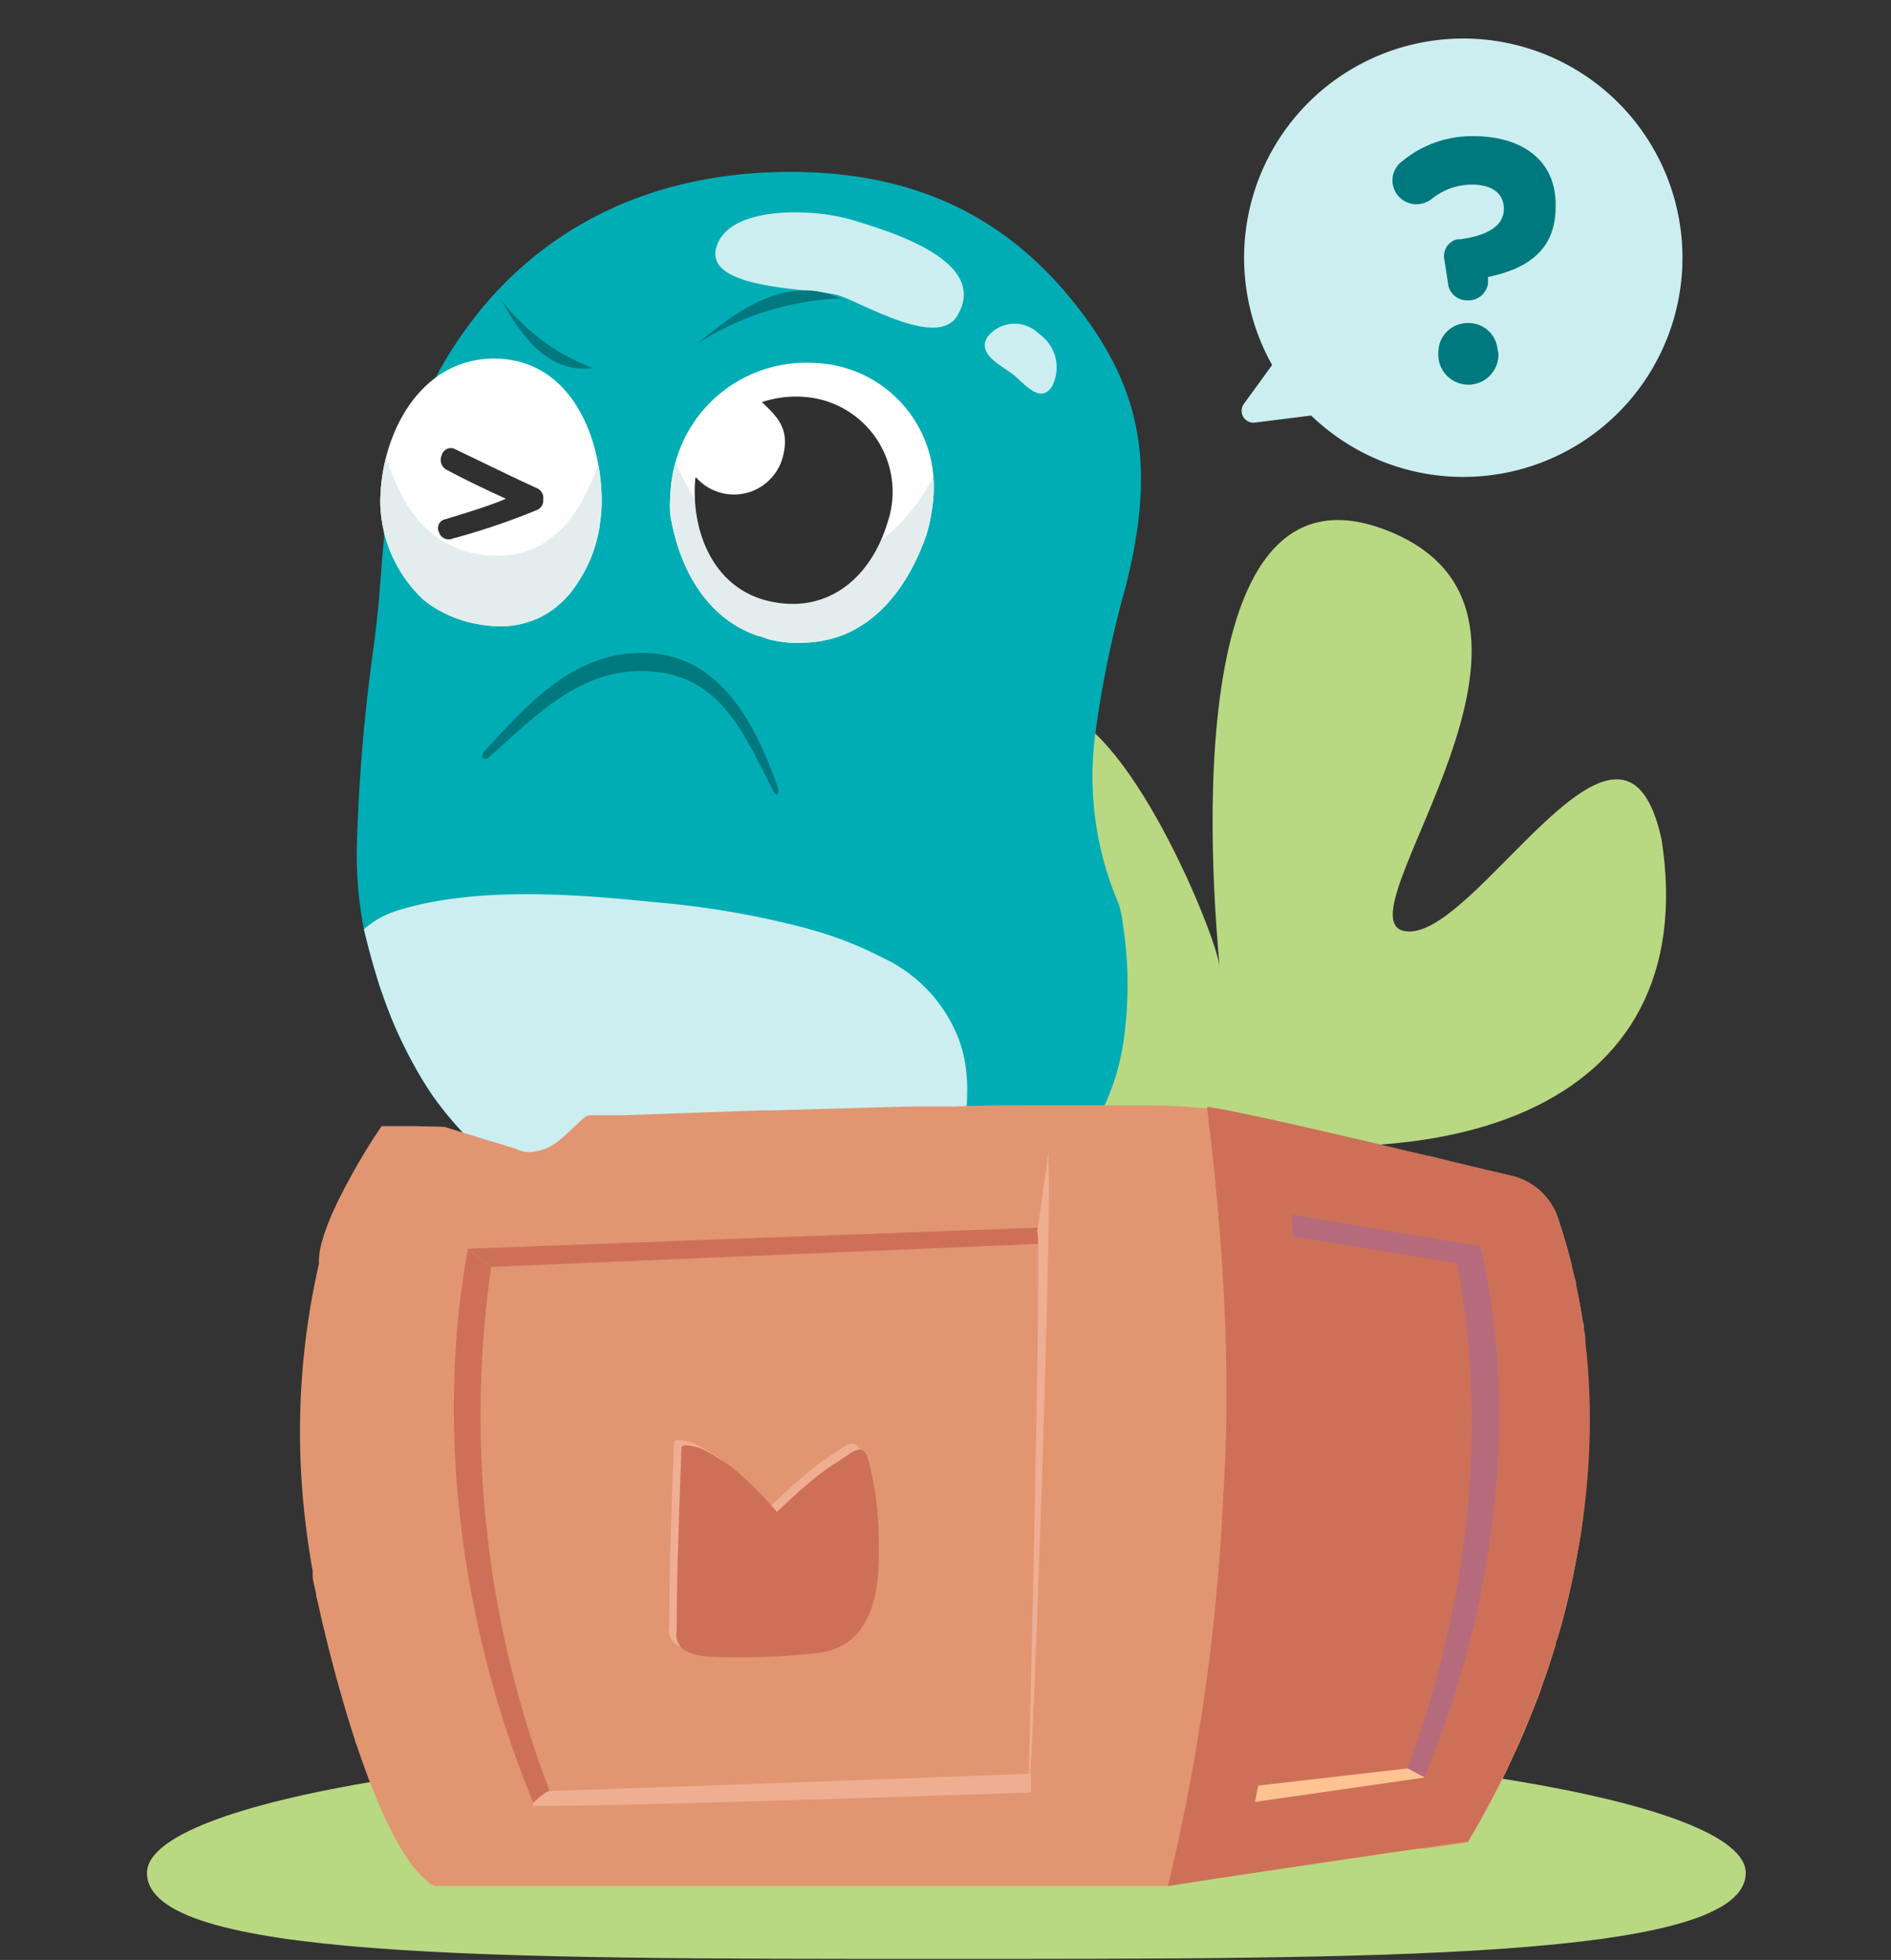 <svg xmlns="http://www.w3.org/2000/svg" width="110" height="114" viewBox="0 0 110 114" fill="none"><rect x="0" y="0" width="110" height="114" fill="#333333" stroke="none"/><path fill-rule="evenodd" clip-rule="evenodd" d="M101.55 108.94c0 5.06-21.54 5-47.22 5s-45.78 0-45.78-5c0-4.21 20.81-7.63 46.5-7.63s46.5 3.42 46.5 7.63z" fill="#B9D882"/><path d="M96.66 48.86c-2.27-10.56-10.87 6-14.94 5.3-4.07-.7 11.45-18.55-1.15-23.35-12.6-4.8-9.85 22.63-9.63 25.38-.24-1.92-5.37-14.41-9.74-14.95-4.37-.54-4.81 6.93-.58 12.2C44 37.36 36.51 58.16 64.63 65c19.37 4.67 34.45-.36 32.03-16.14z" fill="#B9D882"/><path d="M65.31 53.71c.354 2.232.374 4.503.06 6.74A13.449 13.449 0 0 1 64 64.81a12.32 12.32 0 0 1-3.37 4 6.826 6.826 0 0 1-.68.52.241.241 0 0 1-.09.06c-.407.302-.835.576-1.28.82a29.153 29.153 0 0 1-9 3.08h-.14c-.175.04-.352.071-.53.09a16.61 16.61 0 0 1-2.46.14h-.92c-.77-.05-1.52-.12-2.27-.21-.44 0-.87-.1-1.29-.17-.78-.12-1.54-.25-2.3-.42a27.346 27.346 0 0 1-4.88-1.52l-.58-.2a19.765 19.765 0 0 1-1.84-.92c-.4-.22-.8-.46-1.19-.71A21.878 21.878 0 0 1 29.26 68c-.31-.24-.62-.5-.92-.77a20.841 20.841 0 0 1-3.1-3.4c-.409-.59-.786-1.2-1.13-1.83a23.346 23.346 0 0 1-1.87-4.2c-.11-.3-.21-.61-.3-.91-.28-.91-.54-1.86-.77-2.84a22.555 22.555 0 0 1-.4-5.23c.122-3.828.456-7.648 1-11.44.36-2.84.35-3.93.57-6.06v-.16a1.237 1.237 0 0 1 0-.2c.046-.948.2-1.887.46-2.8l.08-.28a31.75 31.75 0 0 1 2.5-6 24.194 24.194 0 0 1 3.31-4.71C33 12.45 39 9.9 46.43 10c6.63.11 11.85 2.43 15.93 7.46 4.08 5.03 4.92 9.61 3.1 16.74a61.361 61.361 0 0 0-1.74 8.44 18.8 18.8 0 0 0 1.17 9.49c.23.499.372 1.033.42 1.58z" fill="#00adb5"/><path d="M55.67 18.39c-1.15 1.87-5.48-.75-6.86-1.2-1.38-.45-7.82-.27-7.15-2.77.67-2.5 5.68-2.31 7.94-1.62 2.26.69 8.01 2.41 6.07 5.59zM61.18 22.5c-.67 1-1.57-.16-2.2-.68-.63-.52-2.19-1.19-1.54-2.22a1.999 1.999 0 0 1 3-.18 2.37 2.37 0 0 1 .74 3.08z" fill="#cceef0"/><path d="M56.25 63.91a8.79 8.79 0 0 1-1.94 5.35c-.337.42-.7.818-1.09 1.19a30.604 30.604 0 0 1-3.66 2.87l-.11.08h-.56c-.81 0-1.67.13-2.46.14a9.086 9.086 0 0 1-.91 0c-.77-.06-1.53-.13-2.28-.23-.44 0-.87-.1-1.29-.17-.78-.12-1.54-.25-2.3-.42a27.013 27.013 0 0 1-4.87-1.52l-.57-.2c-.62-.28-1.23-.59-1.82-.92A21.213 21.213 0 0 1 29.26 68c-.31-.24-.62-.49-.92-.76a20.06 20.06 0 0 1-3.1-3.41c-.409-.59-.786-1.2-1.13-1.83a26.01 26.01 0 0 1-1.87-4.2c-.11-.3-.21-.61-.3-.91-.28-.91-.54-1.86-.77-2.84A5.389 5.389 0 0 1 23 53c4.55-1.46 10.48-1 15.12-.52 2.842.236 5.658.711 8.42 1.42 1.69.42 3.325 1.038 4.87 1.84a8.62 8.62 0 0 1 4.4 4.81c.178.506.302 1.029.37 1.56.078.597.102 1.2.07 1.8z" fill="#cceef0"/><path fill-rule="evenodd" clip-rule="evenodd" d="M54.19 29.76c-.067.468-.17.93-.31 1.38-.87 2.48-2.37 4.71-4.62 5.7-.15.07-.3.12-.46.18a6.995 6.995 0 0 1-2.28.37h-.41a6.658 6.658 0 0 1-1.45-.22l-.45-.17h-.08c-3-1-4.62-3.88-5.14-7.06a6.445 6.445 0 0 1 0-1c.016-.703.12-1.402.31-2.08a7.88 7.88 0 0 1 8-5.75 7.18 7.18 0 0 1 7 6.63 8.073 8.073 0 0 1-.11 2.02z" fill="#fff"/><path fill-rule="evenodd" clip-rule="evenodd" d="M54.19 29.76c-.067.468-.17.93-.31 1.38-.87 2.48-2.37 4.71-4.62 5.7-.15.07-.3.12-.46.18a7.015 7.015 0 0 1-2.28.37h-.4a8.128 8.128 0 0 1-1.46-.22l-.45-.17h-.08c-3-1-4.62-3.88-5.14-7.06a6.445 6.445 0 0 1 0-1 8.43 8.43 0 0 1 .31-2.08c1.3 3.24 3.65 5.69 7.33 5.89 3.68.2 6-2 7.66-5a8.08 8.08 0 0 1-.1 2.01z" fill="#E3EDEE"/><path fill-rule="evenodd" clip-rule="evenodd" d="M40.43 28c-.2 3.06 1.15 6.33 4.46 7 3.31.67 5.77-1.4 6.75-4.64a5.539 5.539 0 0 0-4.11-7.17 6.23 6.23 0 0 0-3.21.2c.91.86 1.58 1.53 1.26 3a2.94 2.94 0 0 1-5.08 1.39c-.07-.06-.06.2-.07.29V28z" fill="#303030"/><path fill-rule="evenodd" clip-rule="evenodd" d="M35 29.1c.002.445-.032.89-.1 1.33a.172.172 0 0 0 0 .07 8.189 8.189 0 0 1-1.46 3.64 5.529 5.529 0 0 1-1.55 1.5l-.27.16-.27.14a5.39 5.39 0 0 1-3 .44 7.17 7.17 0 0 1-3.37-1.23l-.33-.25a7.94 7.94 0 0 1-2.51-5.23 6.42 6.42 0 0 1 0-1c.037-.706.144-1.406.32-2.09.8-3.11 3-5.81 6.44-5.72 3.44.09 5.31 2.94 5.9 6.14.129.693.196 1.396.2 2.1z" fill="#fff"/><path fill-rule="evenodd" clip-rule="evenodd" d="M35 29.1c.002.445-.032.89-.1 1.33a.172.172 0 0 0 0 .07 9.42 9.42 0 0 1-1.46 3.64 5.529 5.529 0 0 1-1.55 1.5l-.27.16-.27.14a5.39 5.39 0 0 1-3 .44 7.17 7.17 0 0 1-3.37-1.23l-.33-.25a7.94 7.94 0 0 1-2.51-5.23 6.42 6.42 0 0 1 0-1c.037-.706.144-1.406.32-2.09.94 3 2.59 5.5 6.07 5.73 3.48.23 5.26-2.4 6.27-5.31.129.693.196 1.395.2 2.1z" fill="#E3EDEE"/><path fill-rule="evenodd" clip-rule="evenodd" d="M25.92 30.2c1.12-.35 2.4-.72 3.51-1.19-1.12-.51-2.34-1.09-3.4-1.66a.65.65 0 0 1-.33-.88.541.541 0 0 1 .8-.33c1.51.72 3.19 1.55 4.72 2.25a.62.62 0 0 1 .38.66.6.6 0 0 1-.4.63 41.176 41.176 0 0 1-4.88 1.65.591.591 0 0 1-.79-.39.52.52 0 0 1 .39-.74z" fill="#303030"/><path d="M29.13 17.41a12 12 0 0 0 5.38 4c-2.68.35-4.23-1.96-5.38-4zM40.55 20a16.56 16.56 0 0 1 8.34-2.64c-3.12-1.44-6.04.71-8.34 2.64z" fill=" #00797e"/><path fill-rule="evenodd" clip-rule="evenodd" d="M45 46.05c.17.32.38.14.24-.27-1.26-3.6-3.31-7.63-7.57-7.8-4.26-.17-7 3-9.51 5.74-.29.31 0 .58.3.32 2.65-2.36 5.28-5.18 9.17-5 4.31.18 5.63 3.65 7.37 7.01z" fill=" #00797e"/><path fill-rule="evenodd" clip-rule="evenodd" d="M17.68 87.75c.08.787.18 1.577.3 2.37.06.42.13.84.21 1.25v.3c0 .1 0 0 0 0 0 .27.1.54.15.82l.05.24c0 .17.07.34.11.52.04.18.05.24.08.37.09.39.18.81.29 1.25a87.972 87.972 0 0 0 1.08 4.07 52.382 52.382 0 0 0 .7 2.27c0 .11.07.22.11.33 1.27 3.8 2.86 7.26 4.5 8.16h21.83c.07.005.14.005.21 0h20.65l1.8-.28.43-.07 9.08-1.35 3.2-.47h.37l1.7-.24.49-.07.37-.06c.43-.72.84-1.44 1.23-2.17l.42-.8c.23-.46.46-.91.68-1.38l.33-.71c.4-.85.77-1.73 1.11-2.6.11-.26.2-.51.3-.76.1-.25.16-.44.23-.65.29-.79.55-1.59.8-2.4 0-.16.09-.32.14-.49.41-1.37.74-2.77 1-4.17 0-.14.06-.29.08-.44.1-.52.19-1 .27-1.55l.09-.64v-.37a1.37 1.37 0 0 1 0-.19v-.46c.053-.4.093-.8.12-1.2v-.43-.65-.9-.63-.75a.06.06 0 0 1 0-.06v-.79c.078-1.322.085-2.647.02-3.97 0-.2 0-.41-.07-.61 0-.18 0-.36-.07-.54a29.782 29.782 0 0 0-.33-1.8l-.06-.33c0-.19-.08-.38-.13-.56-.05-.18-.07-.32-.11-.48-.04-.16 0 0 0-.06l-.11-.43c-.21-.8-.45-1.59-.71-2.37l-.09-.23c0-.08-.07-.15-.1-.22a3.453 3.453 0 0 0-.67-.93l-.16-.16a3.266 3.266 0 0 0-.37-.28c-.22-.166-.463-.3-.72-.4a2.844 2.844 0 0 0-.49-.17h-.08l-.29-.07-2.81-.67-.25-.06-.59-.18-.8-.19-1.32-.26-1-.24-3.2-.76-.68-.19-1.56-.35c-1.21-.28-2.32-.53-3.26-.72l-.44-.09-1-.18h-.51a42.057 42.057 0 0 0-4.36-.18h-5.76c-1.43 0-3 0-4.51.07h-2.75l-8.05.23h-.7l-7.85.28H34.3c-.16 0-.38.18-.64.43s-.32.3-.5.47a9.013 9.013 0 0 1-.72.63.918.918 0 0 1-.16.11l-.1.07c-.3.203-.642.333-1 .38a1.7 1.7 0 0 1-1.18-.14l-1-.31-.38-.11-2.78-.86L24 65.5h-1.8a36.172 36.172 0 0 0-2.28 3.85c-.15.28-.29.56-.41.84-.173.348-.326.705-.46 1.07-.07.18-.13.35-.19.52l-.09.31a4.167 4.167 0 0 0-.21 1.09c-.016.1-.016.2 0 .3a43.807 43.807 0 0 0-.88 14.27z" fill="#E19671"/><path fill-rule="evenodd" clip-rule="evenodd" d="M75.13 70.64c.77 5.364.951 10.797.54 16.2-.39 8.35-2.62 17-2.58 17.75a5.999 5.999 0 0 1-.45 2.65 12.479 12.479 0 0 1-.4-3.29 103.919 103.919 0 0 0 2.86-18.81 89.802 89.802 0 0 0-.71-17.44c.21-1.1.78 2.91.74 2.94z" fill="url(#paint0_linear)"/><path fill-rule="evenodd" clip-rule="evenodd" d="M70.25 64.38c3.14.49 13.38 3 17.68 4a3.74 3.74 0 0 1 2.67 2.4c3.9 11.51 1.54 25-5.21 36.33-6 .853-11.817 1.717-17.45 2.59a120.076 120.076 0 0 0 3.22-22.81c.77-11.65-1.16-23.2-.91-22.51z" fill="#CE7057"/><path fill-rule="evenodd" clip-rule="evenodd" d="M75.13 70.64c3.6.62 7.267 1.237 11 1.85 2.27 9.88.84 21-3.27 30.91l-1-.53c3.54-9.42 4.75-19.94 2.87-29.41a925.44 925.44 0 0 1-9.55-1.55c0-.43-.02-.85-.05-1.27z" fill="#9A67AA" opacity=".45"/><path fill-rule="evenodd" clip-rule="evenodd" d="M73.19 103.86l8.69-1 1 .53-9.88 1.42c.07-.32.13-.63.19-.95z" fill="#FFC392"/><path fill-rule="evenodd" clip-rule="evenodd" d="M47.28 95.82a39.641 39.641 0 0 1-6.64.22c-.37-.04-.734-.13-1.08-.27a1 1 0 0 1-.63-1.14c0-3.55.15-7.16.27-10.75 0-.1.21-.13.32-.12.348.024.687.116 1 .27.262.131.516.278.76.44a7.74 7.74 0 0 1 1.31.93c.785.69 1.52 1.435 2.2 2.23.62-.58 1.24-1.16 1.89-1.71a14.855 14.855 0 0 1 1.66-1.27c.75-.46 1.27-1 1.61-.45.036.057.066.117.09.18.403 1.44.621 2.925.65 4.42.05 2.34.14 6.46-3.41 7.02z" fill="#EFAE92"/><path fill-rule="evenodd" clip-rule="evenodd" d="M27.22 72.63c-1.94 10.61-.35 22.22 3.88 32.43l.87-.89a61.318 61.318 0 0 1-3.4-30.48c-.46-.35-.91-.69-1.35-1.06z" fill="#CE7057"/><path fill-rule="evenodd" clip-rule="evenodd" d="M27.22 72.63c11.187-.42 22.23-.826 33.13-1.22.1.31.19.62.29.93-10.54.44-21.23.89-32.07 1.35-.46-.35-.91-.7-1.35-1.06z" fill="#CE7057"/><path fill-rule="evenodd" clip-rule="evenodd" d="M31.1 105.06c-.48 0 .66-.89.87-.89 4.3-.11 28-1 28-1v1.09s-24.1.83-28.8.78l-.07.02z" fill="#EFAE92"/><path fill-rule="evenodd" clip-rule="evenodd" d="M60.33 71.62c.31-.38-.51 32.54-.5 32.52.22.49 1.42-34.77 1.15-36.55.22-2.43-.6 4-.65 4v.03z" fill="#EFAE92"/><path fill-rule="evenodd" clip-rule="evenodd" d="M47.72 96.13a40.789 40.789 0 0 1-6.64.22 4.3 4.3 0 0 1-1.08-.27 1.05 1.05 0 0 1-.64-1.14c0-3.55.16-7.17.28-10.76 0-.09.2-.12.31-.11.347.024.686.112 1 .26.26.14.51.28.76.44.46.267.891.579 1.29.93a21.993 21.993 0 0 1 2.19 2.24c.62-.58 1.24-1.16 1.89-1.71.528-.451 1.09-.862 1.68-1.23.75-.47 1.27-1 1.61-.45.034.058.064.118.09.18.4 1.44.618 2.926.65 4.42.07 2.29.16 6.42-3.39 6.98z" fill="#CE7057"/><path d="M74 21.23a12.75 12.75 0 1 1 2.27 2.94l-3.27.41a.69.69 0 0 1-.65-1.08L74 21.23z" fill="#cceef0"/><path d="M87.12 20.4a1.69 1.69 0 0 0-1.75-1.61 1.7 1.7 0 0 0-1.7 1.69 1.751 1.751 0 1 0 3.49 0 .275.275 0 0 0-.04-.08zM85.71 7.92a6.36 6.36 0 0 0-4.17 1.48 1.371 1.371 0 0 0-.431 1.629 1.389 1.389 0 0 0 1.311.851 1.46 1.46 0 0 0 .89-.33 3.71 3.71 0 0 1 2.33-.81c1.15 0 1.84.51 1.84 1.41 0 .9-.79 1.53-2.55 1.77h-.16a1 1 0 0 0-.75 1.19l.21 1.36a1.1 1.1 0 0 0 1.09 1h.15a1.15 1.15 0 0 0 1.09-1v-.36c2.19-.45 3.93-1.5 3.93-4.06.08-2.67-1.89-4.13-4.78-4.13z" fill=" #00797e"/><defs><linearGradient id="paint0_linear" x1="74.436" y1="92.894" x2="77.602" y2="111.513" gradientUnits="userSpaceOnUse"><stop offset=".02" stop-color="#EEA076"/><stop offset=".3" stop-color="#D38C6C"/><stop offset=".76" stop-color="#AD705D"/><stop offset="1" stop-color="#9E6558"/></linearGradient></defs></svg>